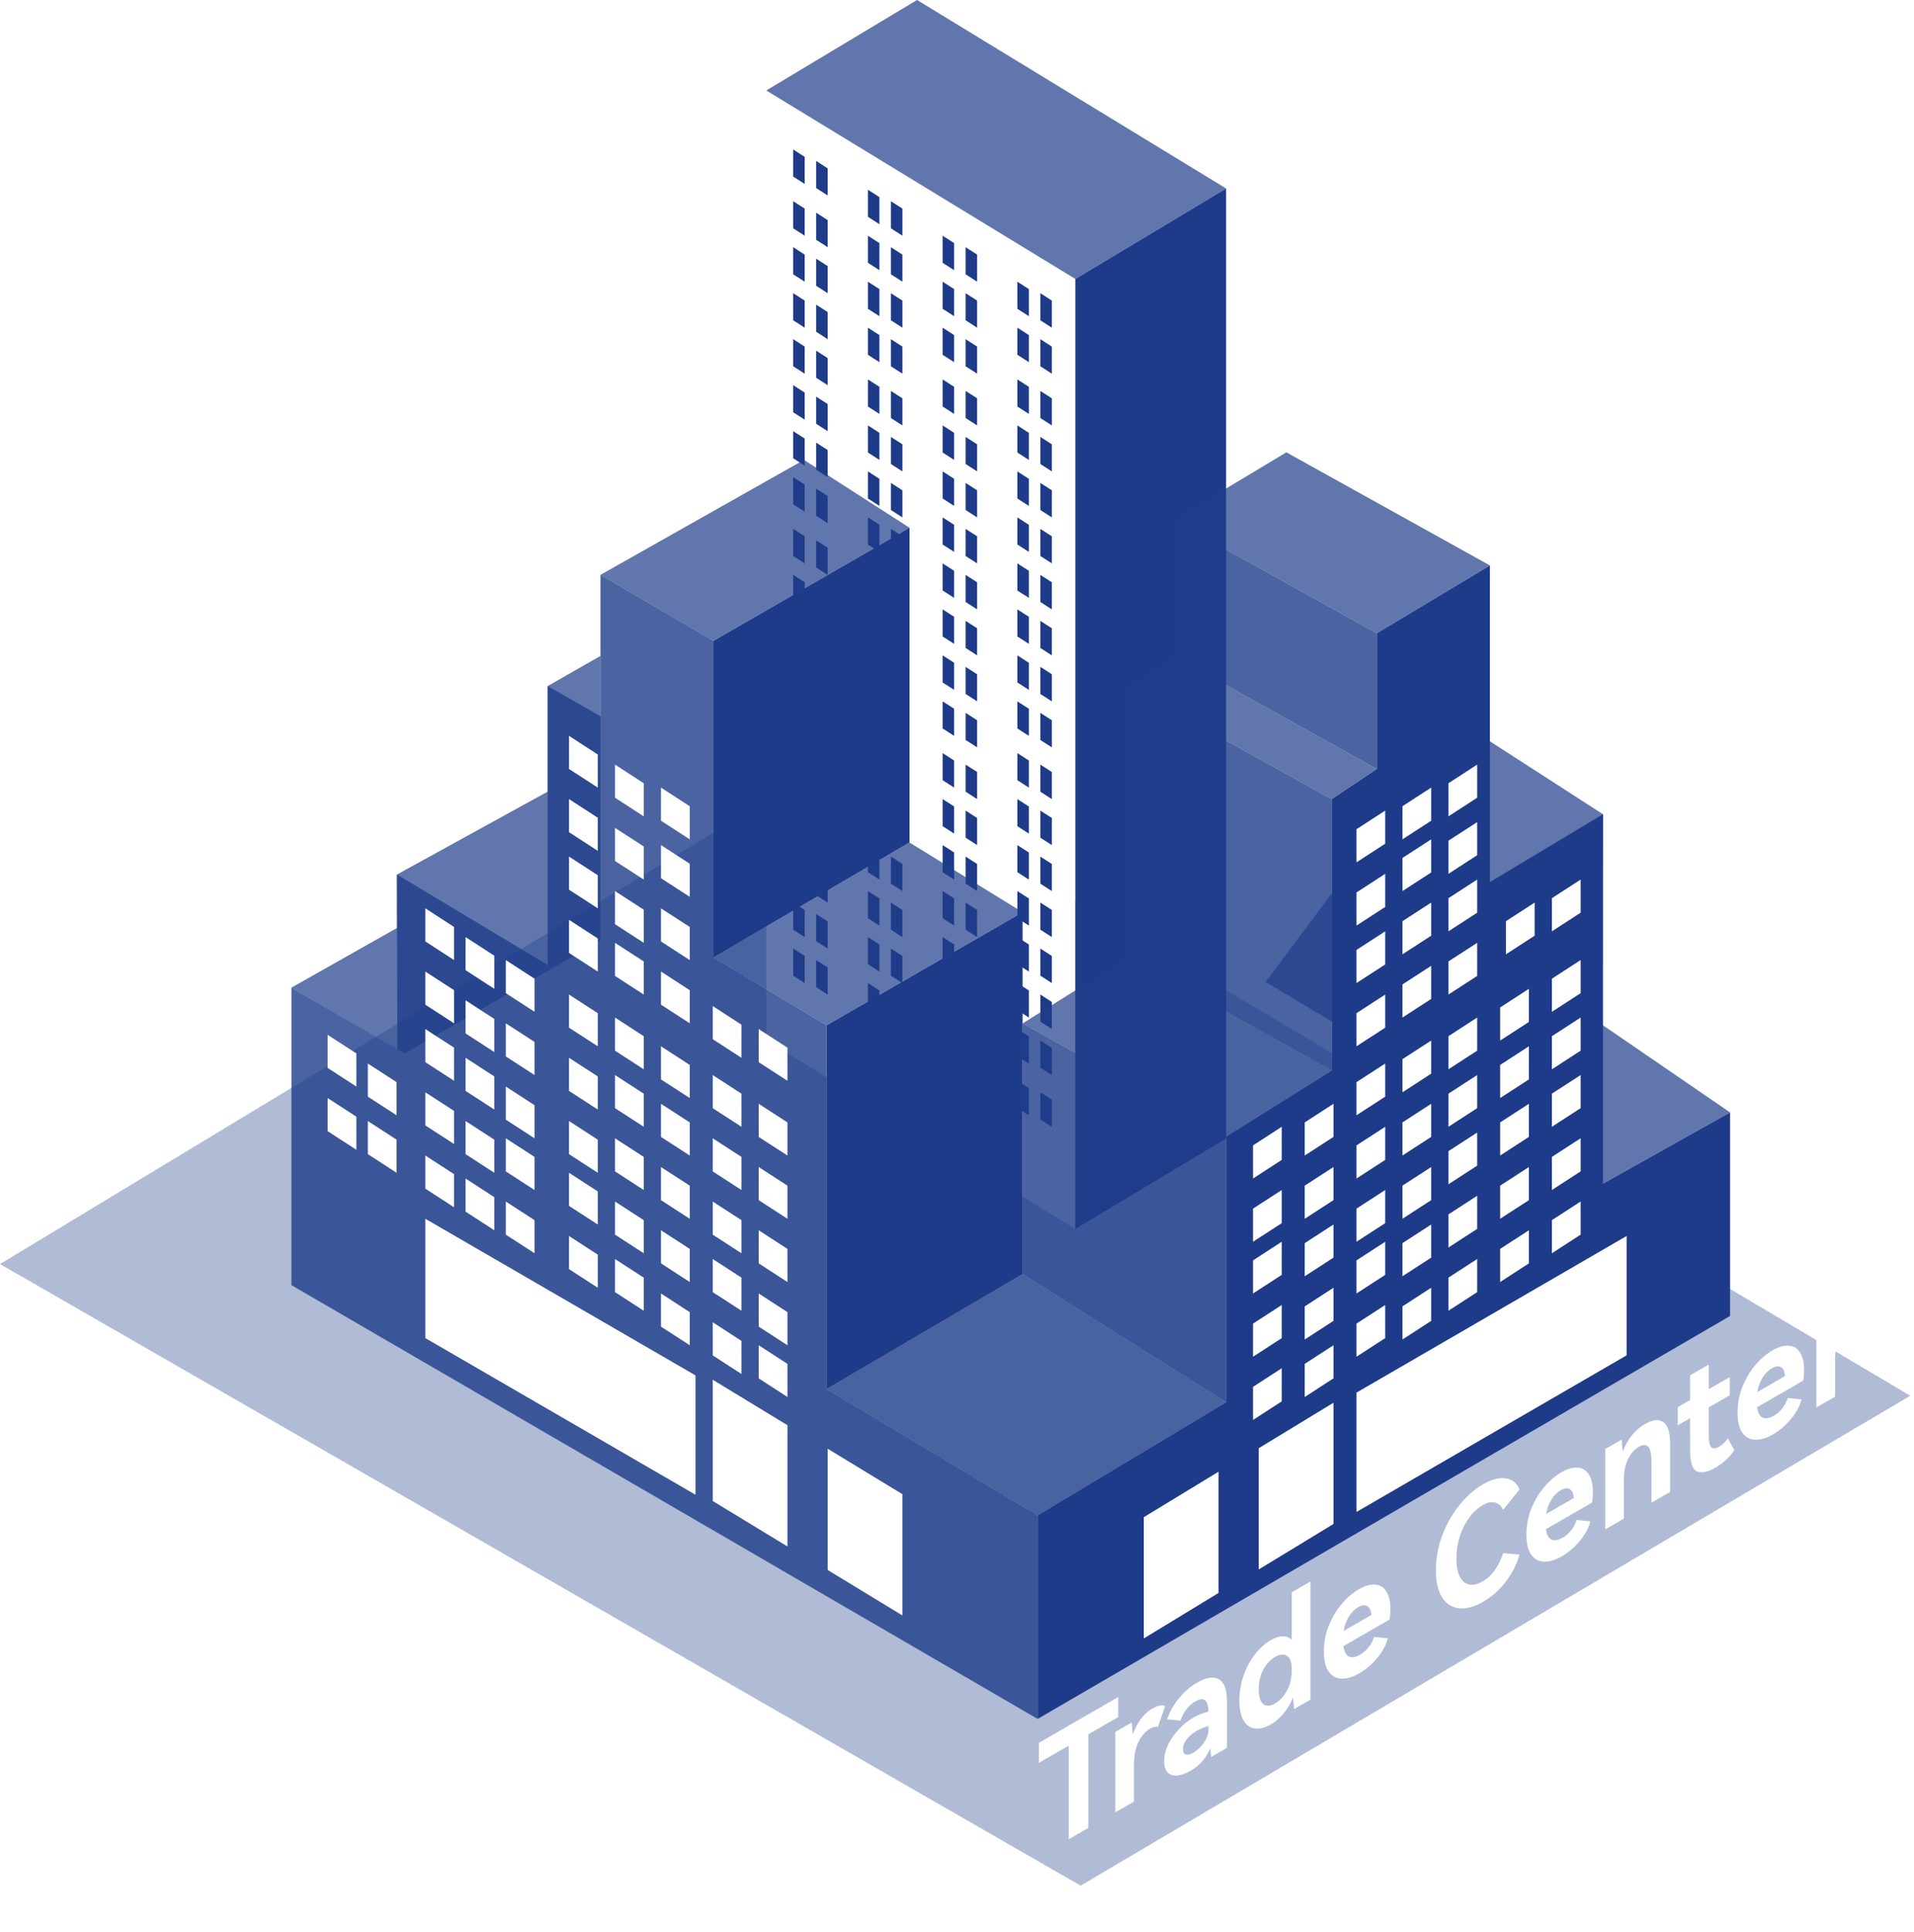<svg width="333" height="336" viewBox="0 0 333 336" fill="none" xmlns="http://www.w3.org/2000/svg">
<path opacity="0.5" fill-rule="evenodd" clip-rule="evenodd" d="M0 219.88L145.402 132L332.348 242.783L188.011 328L0 219.88Z" fill="#1E3C89" fill-opacity="0.7"/>
<g filter="url(#filter0_b_54_1724)">
<path fill-rule="evenodd" clip-rule="evenodd" d="M133.32 15.737L187.088 48.522V213.759L133.32 180.974V15.737Z" fill="white"/>
</g>
<g filter="url(#filter1_b_54_1724)">
<path fill-rule="evenodd" clip-rule="evenodd" d="M133.32 15.737L187.088 48.522L213.316 32.785L159.548 0L133.32 15.737Z" fill="#1E3C89" fill-opacity="0.7"/>
</g>
<path fill-rule="evenodd" clip-rule="evenodd" d="M140 27.286L138 26V30.714L140 32V27.286ZM166 42.286L164 41V45.714L166 47V42.286ZM151 33L153 34.286V39L151 37.714V33ZM179 50.286L177 49V53.714L179 55V50.286ZM138 59L140 60.286V65L138 63.714V59ZM166 75.286L164 74V78.714L166 80V75.286ZM151 66L153 67.286V72L151 70.714V66ZM179 83.286L177 82V86.714L179 88V83.286ZM138 92L140 93.286V98L138 96.714V92ZM166 107.286L164 106V110.714L166 112V107.286ZM151 98L153 99.286V104L151 102.714V98ZM179 115.286L177 114V118.714L179 120V115.286ZM138 124L140 125.286V130L138 128.714V124ZM166 140.286L164 139V143.714L166 145V140.286ZM151 131L153 132.286V137L151 135.714V131ZM179 148.286L177 147V151.714L179 153V148.286ZM138 157L140 158.286V163L138 161.714V157ZM166 172.286L164 171V175.714L166 177V172.286ZM151 163L153 164.286V169L151 167.714V163ZM179 180.286L177 179V183.714L179 185V180.286ZM138 43L140 44.286V49L138 47.714V43ZM166 58.286L164 57V61.714L166 63V58.286ZM151 49L153 50.286V55L151 53.714V49ZM179 67.286L177 66V70.714L179 72V67.286ZM138 75L140 76.286V81L138 79.714V75ZM166 91.286L164 90V94.714L166 96V91.286ZM151 82L153 83.286V88L151 86.714V82ZM179 99.286L177 98V102.714L179 104V99.286ZM138 108L140 109.286V114L138 112.714V108ZM166 123.286L164 122V126.714L166 128V123.286ZM151 114L153 115.286V120L151 118.714V114ZM179 132.286L177 131V135.714L179 137V132.286ZM138 140L140 141.286V146L138 144.714V140ZM166 156.286L164 155V159.714L166 161V156.286ZM151 147L153 148.286V153L151 151.714V147ZM179 164.286L177 163V167.714L179 169V164.286ZM138 35L140 36.286V41L138 39.714V35ZM166 50.286L164 49V53.714L166 55V50.286ZM151 41L153 42.286V47L151 45.714V41ZM179 58.286L177 57V61.714L179 63V58.286ZM138 67L140 68.286V73L138 71.714V67ZM166 83.286L164 82V86.714L166 88V83.286ZM151 74L153 75.286V80L151 78.714V74ZM179 91.286L177 90V94.714L179 96V91.286ZM138 100L140 101.286V106L138 104.714V100ZM166 115.286L164 114V118.714L166 120V115.286ZM151 106L153 107.286V112L151 110.714V106ZM179 123.286L177 122V126.714L179 128V123.286ZM138 132L140 133.286V138L138 136.714V132ZM166 148.286L164 147V151.714L166 153V148.286ZM151 139L153 140.286V145L151 143.714V139ZM179 156.286L177 155V159.714L179 161V156.286ZM138 165L140 166.286V171L138 169.714V165ZM166 180.286L164 179V183.714L166 185V180.286ZM151 171L153 172.286V177L151 175.714V171ZM179 189.286L177 188V192.714L179 194V189.286ZM138 51L140 52.286V57L138 55.714V51ZM166 67.286L164 66V70.714L166 72V67.286ZM151 57L153 58.286V63L151 61.714V57ZM179 75.286L177 74V78.714L179 80V75.286ZM138 83L140 84.286V89L138 87.714V83ZM166 99.286L164 98V102.714L166 104V99.286ZM151 90L153 91.286V96L151 94.714V90ZM179 107.286L177 106V110.714L179 112V107.286ZM138 116L140 117.286V122L138 120.714V116ZM166 132.286L164 131V135.714L166 137V132.286ZM151 122L153 123.286V128L151 126.714V122ZM179 140.286L177 139V143.714L179 145V140.286ZM138 149L140 150.286V155L138 153.714V149ZM166 164.286L164 163V167.714L166 169V164.286ZM151 155L153 156.286V161L151 159.714V155ZM179 172.286L177 171V175.714L179 177V172.286ZM142 28L144 29.286V34L142 32.714V28ZM170 44.286L168 43V47.714L170 49V44.286ZM155 35L157 36.286V41L155 39.714V35ZM183 52.286L181 51V55.714L183 57V52.286ZM142 61L144 62.286V67L142 65.714V61ZM170 77.286L168 76V80.714L170 82V77.286ZM155 68L157 69.286V74L155 72.714V68ZM183 85.286L181 84V88.714L183 90V85.286ZM142 94L144 95.286V100L142 98.714V94ZM170 109.286L168 108V112.714L170 114V109.286ZM155 100L157 101.286V106L155 104.714V100ZM183 117.286L181 116V120.714L183 122V117.286ZM142 126L144 127.286V132L142 130.714V126ZM170 142.286L168 141V145.714L170 147V142.286ZM155 133L157 134.286V139L155 137.714V133ZM183 150.286L181 149V153.714L183 155V150.286ZM142 159L144 160.286V165L142 163.714V159ZM170 174.286L168 173V177.714L170 179V174.286ZM155 165L157 166.286V171L155 169.714V165ZM183 182.286L181 181V185.714L183 187V182.286ZM142 45L144 46.286V51L142 49.714V45ZM170 60.286L168 59V63.714L170 65V60.286ZM155 51L157 52.286V57L155 55.714V51ZM183 69.286L181 68V72.714L183 74V69.286ZM142 77L144 78.286V83L142 81.714V77ZM170 93.286L168 92V96.714L170 98V93.286ZM155 84L157 85.286V90L155 88.714V84ZM183 101.286L181 100V104.714L183 106V101.286ZM142 110L144 111.286V116L142 114.714V110ZM170 125.286L168 124V128.714L170 130V125.286ZM155 116L157 117.286V122L155 120.714V116ZM183 134.286L181 133V137.714L183 139V134.286ZM142 142L144 143.286V148L142 146.714V142ZM170 158.286L168 157V161.714L170 163V158.286ZM155 149L157 150.286V155L155 153.714V149ZM183 166.286L181 165V169.714L183 171V166.286ZM142 37L144 38.286V43L142 41.714V37ZM170 52.286L168 51V55.714L170 57V52.286ZM155 43L157 44.286V49L155 47.714V43ZM183 60.286L181 59V63.714L183 65V60.286ZM142 69L144 70.286V75L142 73.714V69ZM170 85.286L168 84V88.714L170 90V85.286ZM155 76L157 77.286V82L155 80.714V76ZM183 93.286L181 92V96.714L183 98V93.286ZM142 102L144 103.286V108L142 106.714V102ZM170 117.286L168 116V120.714L170 122V117.286ZM155 108L157 109.286V114L155 112.714V108ZM183 125.286L181 124V128.714L183 130V125.286ZM142 134L144 135.286V140L142 138.714V134ZM170 150.286L168 149V153.714L170 155V150.286ZM155 141L157 142.286V147L155 145.714V141ZM183 158.286L181 157V161.714L183 163V158.286ZM142 167L144 168.286V173L142 171.714V167ZM170 182.286L168 181V185.714L170 187V182.286ZM155 173L157 174.286V179L155 177.714V173ZM183 191.286L181 190V194.714L183 196V191.286ZM142 53L144 54.286V59L142 57.714V53ZM170 69.286L168 68V72.714L170 74V69.286ZM155 59L157 60.286V65L155 63.714V59ZM183 77.286L181 76V80.714L183 82V77.286ZM142 85L144 86.286V91L142 89.714V85ZM170 101.286L168 100V104.714L170 106V101.286ZM155 92L157 93.286V98L155 96.714V92ZM183 109.286L181 108V112.714L183 114V109.286ZM142 118L144 119.286V124L142 122.714V118ZM170 134.286L168 133V137.714L170 139V134.286ZM155 124L157 125.286V130L155 128.714V124ZM183 142.286L181 141V145.714L183 147V142.286ZM142 151L144 152.286V157L142 155.714V151ZM170 166.286L168 165V169.714L170 171V166.286ZM155 157L157 158.286V163L155 161.714V157ZM183 174.286L181 173V177.714L183 179V174.286Z" fill="#1E3B89"/>
<path fill-rule="evenodd" clip-rule="evenodd" d="M213.316 32.785L187.088 48.522V213.759L213.316 198.022V32.785Z" fill="#1E3B89"/>
<g filter="url(#filter2_b_54_1724)">
<path fill-rule="evenodd" clip-rule="evenodd" d="M204.136 90.487L223.807 78.684L259.215 98.355L239.544 110.158L204.136 90.487ZM139.877 79.996L104.469 99.995L124.14 111.469L158.237 91.798L139.877 79.996ZM69.069 161.42L50.702 171.794L70.373 183.269L85.666 174.446L104.469 163.598V114.092L95.29 119.338V137.697L69.061 152.123L69.069 161.42ZM253.969 125.567L220.201 170.81L278.886 205.89L301 193.5L278.75 178.25L278.886 141.632L253.969 125.567ZM196.268 119.338L204.136 114.092L239.544 133.763L231.675 139.009L196.268 119.338ZM196.268 166.548L177.908 178.023L213.316 197.694L231.675 186.219L196.268 166.548ZM143.811 241.626L177.908 221.627L213.316 243.921L180.531 263.592L143.811 241.626ZM158.237 146.549L124.14 166.548L143.811 178.351L177.908 158.68L158.237 146.549Z" fill="#1E3C89" fill-opacity="0.7"/>
</g>
<g filter="url(#filter3_b_54_1724)">
<path fill-rule="evenodd" clip-rule="evenodd" d="M204.136 114.092V90.487L239.544 110.158V133.763L204.136 114.092ZM69.141 182.51L50.702 171.794V223.546L180.531 299V263.592L143.811 241.626V178.351L124.14 166.548V111.469L104.469 99.995V124.583L95.29 119.338V167.86L69.061 152.123L69.141 182.51ZM196.268 119.338V166.548L231.675 186.219V139.009L196.268 119.338ZM177.908 221.627V178.023L213.316 197.694V243.921L177.908 221.627Z" fill="#1E3D89" fill-opacity="0.8"/>
</g>
<path fill-rule="evenodd" clip-rule="evenodd" d="M124.14 166.548L158.237 146.549V91.798L124.14 111.469V166.548ZM143.811 241.626L177.908 221.627V158.68L143.811 178.351V241.626ZM278.886 205.89L301 193.5V228.908L180.531 299V263.592L213.316 243.921V197.694L231.675 186.219V139.009L239.544 133.763V110.158L259.215 98.355V153.434L278.886 141.632V205.89Z" fill="#1E3B89"/>
<path fill-rule="evenodd" clip-rule="evenodd" d="M104 131.24L99 128V133.76L104 137V131.24ZM257 133L252 136.24V142L257 138.76V133ZM257 177L252 180.24V186L257 182.76V177ZM252 156.24L257 153V158.76L252 162V156.24ZM257 197L252 200.24V206L257 202.76V197ZM252 146.24L257 143V148.76L252 152V146.24ZM257 187L252 190.24V196L257 192.76V187ZM252 167.24L257 164V169.76L252 173V167.24ZM275 153L270 156.24V162L275 158.76V153ZM252 211.24L257 208V213.76L252 217V211.24ZM257 219L252 222.24V228L257 224.76V219ZM236 242.243L283 215V235.757L263.795 246.889L236 263V242.243ZM232 244L219 251.909V273L232 265.091V244ZM199 263.909L212 256V277.091L199 285V263.909ZM249 137L244 140.24V146L249 142.76V137ZM244 184.24L249 181V186.76L244 190V184.24ZM275 167L270 170.24V176L275 172.76V167ZM227 195.24L232 192V197.76L227 201V195.24ZM249 157L244 160.24V166L249 162.76V157ZM244 206.24L249 203V208.76L244 212V206.24ZM275 187L270 190.24V196L275 192.76V187ZM227 216.24L232 213V218.76L227 222V216.24ZM249 146L244 149.24V155L249 151.76V146ZM244 195.24L249 192V197.76L244 201V195.24ZM275 177L270 180.24V186L275 182.76V177ZM227 206.24L232 203V208.76L227 212V206.24ZM249 168L244 171.24V177L249 173.76V168ZM262 160.24L267 157V162.76L262 166V160.24ZM249 213L244 216.24V222L249 218.76V213ZM270 201.24L275 198V203.76L270 207V201.24ZM232 224L227 227.24V233L232 229.76V224ZM244 227.24L249 224V229.76L244 233V227.24ZM275 209L270 212.24V218L275 214.76V209ZM227 237.24L232 234V239.76L227 243V237.24ZM241 141L236 144.24V150L241 146.76V141ZM236 188.24L241 185V190.76L236 194V188.24ZM266 172L261 175.24V181L266 177.76V172ZM218 199.24L223 196V201.76L218 205V199.24ZM241 162L236 165.24V171L241 167.76V162ZM236 210.24L241 207V212.76L236 216V210.24ZM266 192L261 195.24V201L266 197.76V192ZM218 219.24L223 216V221.76L218 225V219.24ZM241 152L236 155.24V161L241 157.76V152ZM236 199.24L241 196V201.76L236 205V199.24ZM266 182L261 185.24V191L266 187.76V182ZM218 210.24L223 207V212.76L218 216V210.24ZM241 173L236 176.24V182L241 178.76V173ZM236 219.24L241 216V221.76L236 225V219.24ZM266 203L261 206.24V212L266 208.76V203ZM218 230.24L223 227V232.76L218 236V230.24ZM241 227L236 230.24V236L241 232.76V227ZM261 217.24L266 214V219.76L261 223V217.24ZM223 238L218 241.24V247L223 243.76V238ZM99 173L104 176.24V182L99 178.76V173ZM79 161.24L74 158V163.76L79 167V161.24ZM99 149L104 152.24V158L99 154.76V149ZM104 198.24L99 195V200.76L104 204V198.24ZM74 179L79 182.24V188L74 184.76V179ZM104 142.24L99 139V144.76L104 148V142.24ZM99 184L104 187.24V193L99 189.76V184ZM79 172.24L74 169V174.76L79 178V172.24ZM99 160L104 163.24V169L99 165.76V160ZM104 207.24L99 204V209.76L104 213V207.24ZM74 190L79 193.24V199L74 195.76V190ZM62 183.24L57 180V185.76L62 189V183.24ZM99 215L104 218.24V224L99 220.76V215ZM79 204.24L74 201V206.76L79 210V204.24ZM74 212L121 239.243V260L93.205 243.889L74 232.757V212ZM137 247.909L124 240V261.091L137 269V247.909ZM144 252L157 259.909V281L144 273.091V252ZM62 194.24L57 191V196.76L62 200V194.24ZM107 133L112 136.24V142L107 138.76V133ZM112 180.24L107 177V182.76L112 186V180.24ZM81 163L86 166.24V172L81 168.76V163ZM129 190.24L124 187V192.76L129 196V190.24ZM107 155L112 158.24V164L107 160.76V155ZM112 201.24L107 198V203.76L112 207V201.24ZM81 184L86 187.24V193L81 189.76V184ZM129 212.24L124 209V214.76L129 218V212.24ZM107 144L112 147.24V153L107 149.76V144ZM112 190.24L107 187V192.76L112 196V190.24ZM81 174L86 177.24V183L81 179.76V174ZM129 201.24L124 198V203.76L129 207V201.24ZM107 164L112 167.24V173L107 169.76V164ZM129 178.24L124 175V180.76L129 184V178.24ZM107 209L112 212.24V218L107 214.76V209ZM86 198.24L81 195V200.76L86 204V198.24ZM64 185L69 188.24V194L64 190.76V185ZM129 222.24L124 219V224.76L129 228V222.24ZM107 219L112 222.24V228L107 224.76V219ZM86 208.24L81 205V210.76L86 214V208.24ZM64 195L69 198.24V204L64 200.76V195ZM129 233.24L124 230V235.76L129 239V233.24ZM115 137L120 140.24V146L115 142.76V137ZM120 185.24L115 182V187.76L120 191V185.24ZM88 167L93 170.24V176L88 172.76V167ZM137 195.24L132 192V197.76L137 201V195.24ZM115 158L120 161.24V167L115 163.76V158ZM120 206.24L115 203V208.76L120 212V206.24ZM88 189L93 192.24V198L88 194.76V189ZM137 217.24L132 214V219.76L137 223V217.24ZM115 147L120 150.24V156L115 152.76V147ZM120 195.24L115 192V197.76L120 201V195.24ZM88 178L93 181.24V187L88 183.76V178ZM137 206.24L132 203V208.76L137 212V206.24ZM115 169L120 172.24V178L115 174.76V169ZM137 182.24L132 179V184.76L137 188V182.24ZM115 214L120 217.24V223L115 219.76V214ZM93 201.24L88 198V203.76L93 207V201.24ZM132 225L137 228.24V234L132 230.76V225ZM120 228.24L115 225V230.76L120 234V228.24ZM88 209L93 212.24V218L88 214.76V209ZM137 237.24L132 234V239.76L137 243V237.24Z" fill="white"/>
<g filter="url(#filter4_d_54_1724)">
<path d="M184.743 303.166L198.539 295.201L198.539 298.684L193.348 301.681L193.347 317.962L189.933 319.933L189.934 303.652L184.743 306.649L184.743 303.166ZM204.471 297.202C204.939 296.932 205.375 296.761 205.781 296.689C206.186 296.617 206.498 296.644 206.716 296.77L205.453 300.388C205.048 300.298 204.588 300.402 204.074 300.699C203.232 301.185 202.554 301.981 202.039 303.088C201.54 304.186 201.291 305.446 201.291 306.868L201.291 313.375L198.041 315.252L198.041 301.266L200.894 299.619C200.972 300.654 201.042 301.351 201.104 301.711C201.463 300.658 201.93 299.749 202.507 298.984C203.084 298.219 203.738 297.625 204.471 297.202ZM212.25 292.711C213.887 291.766 215.165 291.568 216.084 292.117C217.004 292.648 217.464 293.903 217.464 295.883L217.464 304.037L214.728 305.617C214.712 305.482 214.689 305.261 214.658 304.955C214.642 304.622 214.611 304.343 214.564 304.118C214.206 304.973 213.738 305.729 213.161 306.386C212.6 307.016 211.914 307.565 211.104 308.033C210.262 308.519 209.49 308.794 208.789 308.857C208.103 308.911 207.557 308.731 207.152 308.317C206.747 307.885 206.544 307.219 206.544 306.319C206.544 305.383 206.77 304.443 207.222 303.498C207.69 302.526 208.314 301.626 209.093 300.798C209.872 299.969 210.73 299.285 211.665 298.745C212.507 298.259 213.372 297.922 214.26 297.733C214.214 295.69 213.45 295.096 211.969 295.951C210.784 296.635 209.919 297.746 209.374 299.286L207.059 299.083C207.495 297.787 208.166 296.581 209.07 295.465C209.974 294.331 211.034 293.413 212.25 292.711ZM214.26 300.217C213.481 300.451 212.803 300.734 212.226 301.067C211.462 301.508 210.87 302.012 210.449 302.579C210.028 303.128 209.818 303.691 209.818 304.267C209.818 304.789 209.981 305.099 210.309 305.198C210.652 305.288 211.088 305.18 211.618 304.874C212.32 304.469 212.935 303.889 213.465 303.133C213.995 302.359 214.26 301.567 214.26 300.757L214.26 300.217ZM228.745 276.977L231.995 275.1L231.995 295.647L229.142 297.294C229.064 296.295 229.002 295.629 228.955 295.296C228.534 296.349 227.981 297.281 227.295 298.091C226.624 298.874 225.892 299.495 225.097 299.954C224.099 300.53 223.187 300.768 222.361 300.669C221.535 300.571 220.872 300.116 220.374 299.306C219.875 298.478 219.625 297.308 219.626 295.796C219.626 294.266 219.875 292.808 220.374 291.422C220.873 290.018 221.535 288.79 222.361 287.736C223.188 286.683 224.1 285.869 225.097 285.293C225.83 284.87 226.508 284.649 227.131 284.631C227.771 284.604 228.308 284.816 228.745 285.266L228.745 276.977ZM225.845 296.309C226.656 295.841 227.342 295.103 227.903 294.095C228.464 293.087 228.745 291.899 228.745 290.531C228.745 289.181 228.464 288.344 227.903 288.02C227.342 287.678 226.656 287.741 225.845 288.209C224.988 288.704 224.294 289.455 223.764 290.463C223.25 291.462 222.993 292.592 222.993 293.852C222.993 295.112 223.25 295.962 223.764 296.403C224.294 296.835 224.988 296.804 225.845 296.309ZM240.41 276.451C241.486 275.83 242.437 275.56 243.263 275.641C244.105 275.695 244.752 276.096 245.204 276.843C245.671 277.563 245.905 278.57 245.905 279.866C245.905 280.442 245.858 281.054 245.765 281.702L237.721 286.347C237.861 287.31 238.189 287.913 238.703 288.156C239.218 288.381 239.857 288.273 240.62 287.832C241.166 287.517 241.649 287.103 242.07 286.59C242.507 286.05 242.842 285.433 243.076 284.74L245.461 284.983C245.133 286.198 244.502 287.355 243.567 288.453C242.647 289.542 241.618 290.415 240.48 291.072C239.389 291.702 238.376 292.008 237.44 291.99C236.505 291.972 235.749 291.571 235.172 290.788C234.611 289.996 234.331 288.817 234.331 287.251C234.331 285.703 234.611 284.218 235.173 282.796C235.749 281.365 236.498 280.105 237.417 279.016C238.337 277.927 239.335 277.072 240.41 276.451ZM240.317 279.556C239.678 279.925 239.132 280.474 238.68 281.203C238.228 281.932 237.924 282.765 237.768 283.701L242.585 280.92C242.522 280.092 242.281 279.574 241.86 279.367C241.455 279.133 240.94 279.196 240.317 279.556ZM261.949 275.085C262.775 274.608 263.485 273.946 264.077 273.1C264.685 272.245 265.168 271.264 265.527 270.157L268.356 270.413C267.935 271.988 267.163 273.532 266.041 275.044C264.919 276.538 263.578 277.735 262.019 278.635C260.507 279.508 259.128 279.882 257.881 279.756C256.633 279.63 255.644 279.004 254.911 277.879C254.178 276.736 253.812 275.157 253.812 273.141C253.812 271.125 254.171 269.136 254.888 267.174C255.621 265.203 256.611 263.434 257.858 261.868C259.12 260.293 260.508 259.069 262.02 258.196C263.579 257.296 264.919 256.954 266.042 257.17C267.164 257.368 267.935 258.011 268.356 259.1L265.527 262.624C265.168 261.931 264.685 261.508 264.077 261.355C263.485 261.193 262.776 261.351 261.95 261.828C261.077 262.332 260.297 263.052 259.611 263.988C258.925 264.924 258.38 266.013 257.974 267.255C257.585 268.47 257.39 269.743 257.39 271.075C257.39 272.407 257.585 273.465 257.974 274.248C258.379 275.022 258.925 275.481 259.611 275.625C260.297 275.769 261.076 275.589 261.949 275.085ZM275.644 256.108C276.719 255.487 277.67 255.217 278.496 255.298C279.338 255.352 279.985 255.752 280.437 256.499C280.904 257.219 281.138 258.227 281.138 259.523C281.138 260.099 281.091 260.711 280.998 261.359L272.954 266.003C273.095 266.966 273.422 267.569 273.936 267.812C274.451 268.037 275.09 267.929 275.854 267.488C276.399 267.173 276.883 266.759 277.303 266.246C277.74 265.706 278.075 265.09 278.309 264.397L280.694 264.64C280.366 265.855 279.735 267.011 278.8 268.109C277.88 269.198 276.851 270.071 275.713 270.728C274.622 271.358 273.609 271.664 272.674 271.646C271.738 271.628 270.982 271.228 270.406 270.445C269.844 269.653 269.564 268.474 269.564 266.908C269.564 265.36 269.845 263.875 270.406 262.453C270.983 261.022 271.731 259.762 272.651 258.673C273.57 257.584 274.568 256.729 275.644 256.108ZM275.55 259.213C274.911 259.582 274.365 260.131 273.913 260.86C273.461 261.589 273.157 262.421 273.001 263.357L277.818 260.576C277.756 259.748 277.514 259.231 277.093 259.024C276.688 258.79 276.174 258.853 275.55 259.213ZM290.226 247.688C291.566 246.914 292.626 246.815 293.406 247.391C294.185 247.949 294.575 249.2 294.575 251.144L294.574 259.514L291.324 261.391L291.324 254.236C291.325 251.68 290.592 250.825 289.127 251.671C288.347 252.121 287.716 252.836 287.233 253.817C286.765 254.771 286.531 255.878 286.531 257.138L286.531 264.158L283.281 266.035L283.281 252.049L286.134 250.402C286.212 251.455 286.282 252.161 286.344 252.521C287.124 250.343 288.418 248.732 290.226 247.688ZM305.741 252.256C304.946 253.471 303.84 254.488 302.421 255.307C301.112 256.063 300.052 256.279 299.241 255.955C298.446 255.604 298.049 254.394 298.049 252.324L298.049 246.681L295.898 247.923L295.898 244.764L298.049 243.522L298.049 239.229L301.299 237.352L301.299 241.645L304.947 239.539L304.947 242.698L301.299 244.804L301.299 249.826C301.299 250.762 301.439 251.392 301.72 251.716C302 252.04 302.452 252.022 303.076 251.662C303.622 251.347 304.136 250.861 304.619 250.204L305.741 252.256ZM312.384 234.894C313.459 234.273 314.41 234.003 315.237 234.084C316.078 234.138 316.725 234.539 317.177 235.286C317.645 236.006 317.879 237.014 317.879 238.31C317.879 238.886 317.832 239.498 317.738 240.146L309.695 244.79C309.835 245.753 310.162 246.356 310.677 246.599C311.191 246.824 311.83 246.716 312.594 246.275C313.14 245.96 313.623 245.546 314.044 245.033C314.48 244.493 314.815 243.876 315.049 243.183L317.434 243.426C317.107 244.641 316.475 245.798 315.54 246.896C314.62 247.985 313.592 248.858 312.454 249.515C311.362 250.145 310.349 250.451 309.414 250.433C308.479 250.415 307.723 250.014 307.146 249.231C306.585 248.439 306.304 247.26 306.304 245.694C306.304 244.146 306.585 242.661 307.146 241.239C307.723 239.808 308.471 238.548 309.391 237.459C310.311 236.37 311.308 235.515 312.384 234.894ZM312.29 237.999C311.651 238.368 311.106 238.917 310.653 239.646C310.201 240.375 309.897 241.208 309.742 242.144L314.558 239.363C314.496 238.535 314.254 238.017 313.833 237.81C313.428 237.576 312.914 237.639 312.29 237.999ZM326.452 226.772C326.919 226.502 327.356 226.331 327.761 226.259C328.166 226.187 328.478 226.214 328.696 226.34L327.434 229.958C327.028 229.868 326.568 229.971 326.054 230.268C325.212 230.754 324.534 231.551 324.02 232.658C323.521 233.756 323.271 235.016 323.271 236.438L323.271 242.945L320.021 244.821L320.021 230.835L322.874 229.188C322.952 230.223 323.022 230.921 323.084 231.281C323.443 230.228 323.911 229.319 324.487 228.554C325.064 227.789 325.719 227.195 326.452 226.772Z" fill="white"/>
</g>
<defs>
<filter id="filter0_b_54_1724" x="-2.594" y="-120.177" width="325.596" height="469.85" filterUnits="userSpaceOnUse" color-interpolation-filters="sRGB">
<feFlood flood-opacity="0" result="BackgroundImageFix"/>
<feGaussianBlur in="BackgroundImageFix" stdDeviation="67.957"/>
<feComposite in2="SourceAlpha" operator="in" result="effect1_backgroundBlur_54_1724"/>
<feBlend mode="normal" in="SourceGraphic" in2="effect1_backgroundBlur_54_1724" result="shape"/>
</filter>
<filter id="filter1_b_54_1724" x="-2.594" y="-135.914" width="351.824" height="320.35" filterUnits="userSpaceOnUse" color-interpolation-filters="sRGB">
<feFlood flood-opacity="0" result="BackgroundImageFix"/>
<feGaussianBlur in="BackgroundImageFix" stdDeviation="67.957"/>
<feComposite in2="SourceAlpha" operator="in" result="effect1_backgroundBlur_54_1724"/>
<feBlend mode="normal" in="SourceGraphic" in2="effect1_backgroundBlur_54_1724" result="shape"/>
</filter>
<filter id="filter2_b_54_1724" x="-85.212" y="-57.23" width="522.126" height="456.736" filterUnits="userSpaceOnUse" color-interpolation-filters="sRGB">
<feFlood flood-opacity="0" result="BackgroundImageFix"/>
<feGaussianBlur in="BackgroundImageFix" stdDeviation="67.957"/>
<feComposite in2="SourceAlpha" operator="in" result="effect1_backgroundBlur_54_1724"/>
<feBlend mode="normal" in="SourceGraphic" in2="effect1_backgroundBlur_54_1724" result="shape"/>
</filter>
<filter id="filter3_b_54_1724" x="-85.212" y="-45.427" width="460.67" height="480.341" filterUnits="userSpaceOnUse" color-interpolation-filters="sRGB">
<feFlood flood-opacity="0" result="BackgroundImageFix"/>
<feGaussianBlur in="BackgroundImageFix" stdDeviation="67.957"/>
<feComposite in2="SourceAlpha" operator="in" result="effect1_backgroundBlur_54_1724"/>
<feBlend mode="normal" in="SourceGraphic" in2="effect1_backgroundBlur_54_1724" result="shape"/>
</filter>
<filter id="filter4_d_54_1724" x="180.743" y="219.266" width="147.954" height="103.989" filterUnits="userSpaceOnUse" color-interpolation-filters="sRGB">
<feFlood flood-opacity="0" result="BackgroundImageFix"/>
<feColorMatrix in="SourceAlpha" type="matrix" values="0 0 0 0 0 0 0 0 0 0 0 0 0 0 0 0 0 0 127 0" result="hardAlpha"/>
<feOffset dx="-4"/>
<feComposite in2="hardAlpha" operator="out"/>
<feColorMatrix type="matrix" values="0 0 0 0 0.118 0 0 0 0 0.233 0 0 0 0 0.537 0 0 0 1 0"/>
<feBlend mode="normal" in2="BackgroundImageFix" result="effect1_dropShadow_54_1724"/>
<feBlend mode="normal" in="SourceGraphic" in2="effect1_dropShadow_54_1724" result="shape"/>
</filter>
</defs>
</svg>
